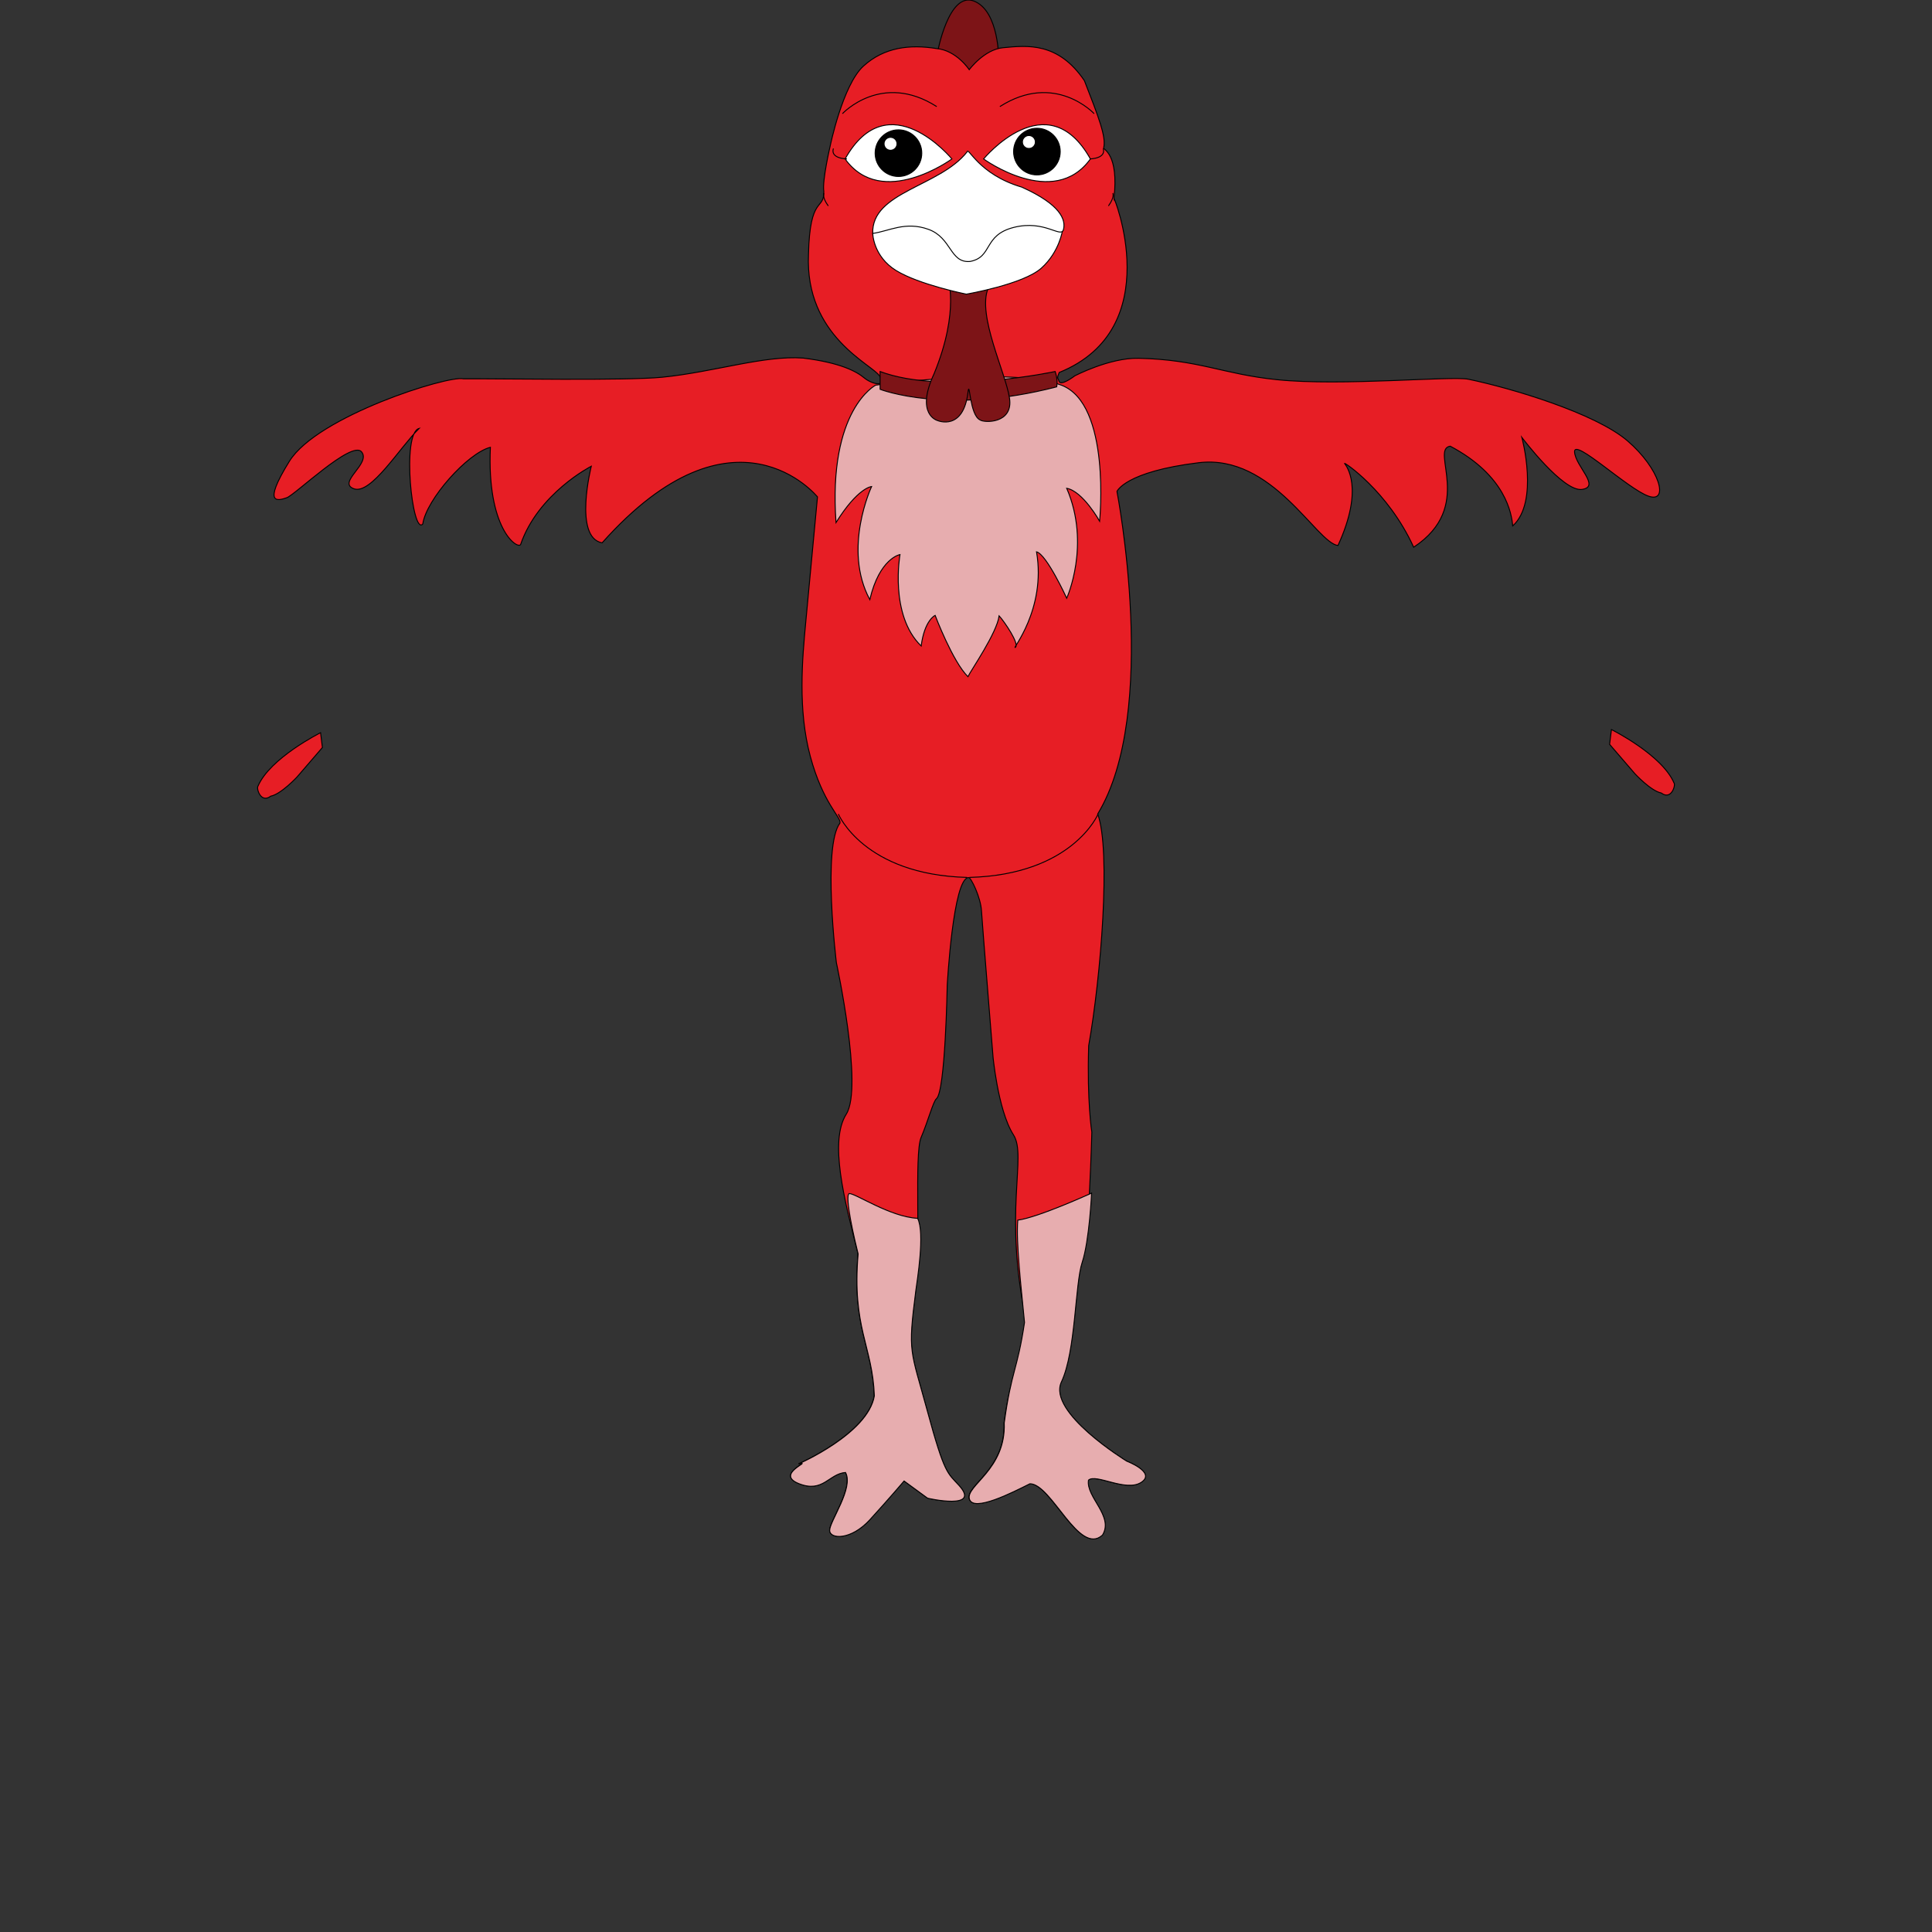<svg width="300" height="300" viewBox="0 0 300 300" fill="none" xmlns="http://www.w3.org/2000/svg">
<rect x="0" y="0" width="300" height="300" fill="#333333" stroke="none"/>
<g clip-path="url(#clip0_1306_3863)">
<path d="M49.777 113.777C49.777 113.777 41.906 117.699 40.044 122.109C39.81 122.496 40.517 124.785 42.038 123.63C43.669 123.305 46.132 120.638 46.132 120.638L50.065 116.071L49.777 113.777Z" fill="#E71E25" stroke="black" stroke-width="0.146" stroke-miterlimit="10"/>
<path d="M250.225 113.285C250.225 113.285 258.097 117.206 259.959 121.617C260.193 122.003 259.486 124.293 257.965 123.138C256.333 122.813 253.871 120.145 253.871 120.145L249.938 115.579L250.225 113.285Z" fill="#E71E25" stroke="black" stroke-width="0.146" stroke-miterlimit="10"/>
<path d="M145.57 8.175C145.57 8.175 147.301 -1.37 151.239 0.168C155.176 1.705 155.086 9.363 155.086 9.363C155.086 9.363 153.125 14.049 151.658 13.699C150.19 13.35 148.02 11.389 147.531 11.11C147.038 10.834 145.57 8.175 145.57 8.175Z" fill="#7D1417" stroke="black" stroke-width="0.146" stroke-miterlimit="10"/>
<path d="M126.939 77.156C126.939 77.156 114.065 61.203 93.496 84.291C89.02 83.453 91.815 72.396 91.815 72.396C91.815 72.396 83.557 76.593 80.832 84.571C80.252 85.294 75.583 81.981 76.146 69.457C72.595 70.349 66.191 77.567 65.652 81.353C64.045 83.313 62.294 67.221 65.093 66.518C62.084 69.457 57.608 76.872 54.948 75.894C52.289 74.915 57.678 71.977 56.136 70.156C54.599 68.335 45.782 76.872 44.52 77.291C43.262 77.711 40.603 78.619 44.939 71.623C49.276 64.627 69.565 58.26 71.945 58.819C77.211 58.782 97.294 59.135 102.868 58.572C110.863 57.767 118.665 55.161 124.699 55.6C130.523 56.316 133.027 57.701 134.198 58.679C135.37 59.657 137.713 60.217 136.595 58.4C135.477 56.579 124.978 52.242 125.542 39.508C125.751 30.202 127.991 32.791 127.922 29.713C127.642 28.105 128.9 22.717 128.9 22.717C128.9 22.717 130.848 13.209 134.067 10.27C137.285 7.331 141.301 6.871 145.428 7.541C148.515 7.804 150.5 10.821 150.5 10.821C150.5 10.821 152.835 7.668 155.766 7.409C159.58 7.039 164.32 6.542 168.385 12.527C170.625 18.265 171.797 21.29 171.377 22.967C171.271 23.23 173.766 23.835 172.976 30.831C172.82 30.103 181.407 50.98 164.476 57.837C164.04 58.852 164.324 58.716 164.423 59.148C164.636 60.101 166.889 58.363 166.889 58.363C166.889 58.363 172.306 55.531 176.799 55.633C186.196 55.847 189.809 58.087 198.301 58.959C208.343 59.99 225.373 58.342 228.02 58.889C234.613 60.253 247.697 64.138 252.736 68.474C257.775 72.811 259.206 78.163 255.987 77.045C252.769 75.927 244.355 67.932 244.495 70.172C244.634 72.412 248.589 75.577 245.65 75.996C242.711 76.416 236.311 67.915 236.311 67.915C236.311 67.915 239.04 77.937 234.892 81.665C234.736 79.828 233.844 73.847 225.184 69.28C221.982 69.806 229.068 78.672 219.515 84.97C215.512 76.206 208.577 71.635 208.791 71.972C209.009 72.309 211.903 75.68 207.759 84.707C204.401 84.287 197.615 70.451 186.138 71.849C174.666 73.247 173.441 76.309 173.441 76.309C173.441 76.309 180.104 110.52 170.449 126.391C172.549 132.141 170.938 151.802 169.051 162.366C168.771 171.113 169.54 175.799 169.54 175.799C169.54 175.799 169.121 192.66 168.003 196.018C166.885 199.376 167.024 209.801 164.784 214.561C162.544 219.316 174.929 226.876 174.929 226.876C174.929 226.876 179.545 228.627 177.169 230.164C174.793 231.701 170.177 228.762 168.985 229.815C168.566 232.474 172.972 235.413 171.156 238.352C167.518 241.64 163.251 230.378 159.893 230.378C157.233 231.705 151.113 234.854 150.5 232.758C149.888 230.661 156.185 228.211 155.906 220.932C157.024 212.748 158.286 212.888 159.404 205.398C155.696 188.118 159.531 179.576 157.373 176.222C154.853 172.305 154.126 163.151 154.224 164.396C154.323 165.646 152.478 142.812 152.404 141.448C152.293 139.368 150.796 136.268 150.41 136.268C147.993 136.268 147.085 152.99 147.085 152.99C147.085 152.99 146.805 169.502 145.403 170.62C144.91 171.014 144.1 174.105 143.023 176.637C141.951 179.165 142.999 194.086 142.185 200.425C140.927 210.22 141.346 209.381 144.006 219.177C146.665 228.972 147.113 228.68 148.901 230.649C152.399 234.496 144.092 232.667 144.006 232.61L140.368 229.95C140.368 229.95 137.988 232.749 135.049 235.968C132.11 239.186 128.814 239.006 128.814 237.608C128.814 236.21 132.599 231.002 131.272 228.622C128.682 228.832 127.798 231.833 124.066 230.374C120.173 228.853 126.376 226.736 123.996 227.295C123.996 227.295 134.77 222.609 135.752 216.731C135.472 208.966 132.254 206.167 133.232 194.691C131.062 186.153 128.756 177.2 131.411 173C134.071 168.803 129.874 149.492 129.874 149.492C129.874 149.492 127.671 131.426 130.433 127.801C130.643 126.892 127.798 124.763 125.829 117.467C123.856 110.171 124.588 102.262 125.118 96.598C125.648 90.942 126.939 77.156 126.939 77.156Z" fill="#E71E25" stroke="black" stroke-width="0.146" stroke-miterlimit="10"/>
<path d="M135.973 59.807C135.973 59.807 128.558 63.585 129.816 81.145C133.211 75.686 135.344 75.546 135.344 75.546C135.344 75.546 130.798 85.202 135.065 93.106C136.569 86.669 139.75 86.11 139.75 86.11C139.75 86.11 138.069 95.486 143.039 100.311C143.565 96.254 145.209 95.556 145.209 95.556C145.209 95.556 147.938 102.761 150.302 105.071C150.738 104.126 154.795 98.285 155.144 95.626C155.95 96.501 158.362 100.032 157.664 100.521C156.965 101.01 162.489 94.713 160.952 85.687C162.526 86.073 165.638 92.892 165.638 92.892C165.638 92.892 169.415 84.564 165.638 75.822C168.157 76.278 170.747 80.931 170.747 80.931C170.747 80.931 172.568 62.738 164.799 59.803C157.031 56.868 135.973 59.807 135.973 59.807Z" fill="#E7ADAF" stroke="black" stroke-width="0.146" stroke-miterlimit="10"/>
<path d="M136.664 57.692V60.454C136.664 60.454 147.018 64.511 164.089 60.067C164.298 58.81 163.842 57.688 163.842 57.688C163.842 57.688 146.599 61.403 136.664 57.692Z" fill="#7D1417" stroke="black" stroke-width="0.146" stroke-miterlimit="10"/>
<path d="M147.105 42.852C147.105 42.852 149.136 48.064 145.042 58.035C142.07 64.435 145.601 65.311 145.601 65.311C145.601 65.311 149.625 67.025 150.323 60.798C150.574 58.944 150.57 64.472 152.177 65.204C152.773 65.677 157.356 65.833 156.76 61.846C156.164 57.859 151.721 48.972 153.435 44.775C153.493 43.094 153.493 43.094 153.493 43.094L147.105 42.852Z" fill="#7D1417" stroke="black" stroke-width="0.146" stroke-miterlimit="10"/>
<path d="M152.734 24.681C152.734 24.681 162.599 12.716 169.316 24.681C163.598 32.606 152.734 24.681 152.734 24.681Z" fill="white" stroke="black" stroke-width="0.146" stroke-miterlimit="10"/>
<path d="M147.808 24.681C147.808 24.681 137.943 12.716 131.227 24.681C136.948 32.606 147.808 24.681 147.808 24.681Z" fill="white" stroke="black" stroke-width="0.146" stroke-miterlimit="10"/>
<path d="M161.012 27.16C163.012 27.16 164.633 25.539 164.633 23.539C164.633 21.539 163.012 19.918 161.012 19.918C159.012 19.918 157.391 21.539 157.391 23.539C157.391 25.539 159.012 27.16 161.012 27.16Z" fill="black" stroke="black" stroke-width="0.146" stroke-miterlimit="10"/>
<path d="M159.765 22.91C160.24 22.91 160.624 22.525 160.624 22.05C160.624 21.576 160.24 21.191 159.765 21.191C159.291 21.191 158.906 21.576 158.906 22.05C158.906 22.525 159.291 22.91 159.765 22.91Z" fill="white" stroke="white" stroke-width="0.146" stroke-miterlimit="10"/>
<path d="M139.512 27.403C141.512 27.403 143.133 25.781 143.133 23.781C143.133 21.782 141.512 20.16 139.512 20.16C137.512 20.16 135.891 21.782 135.891 23.781C135.891 25.781 137.512 27.403 139.512 27.403Z" fill="black" stroke="black" stroke-width="0.146" stroke-miterlimit="10"/>
<path d="M138.281 23.187C138.755 23.187 139.14 22.802 139.14 22.328C139.14 21.853 138.755 21.469 138.281 21.469C137.806 21.469 137.422 21.853 137.422 22.328C137.422 22.802 137.806 23.187 138.281 23.187Z" fill="white" stroke="white" stroke-width="0.146" stroke-miterlimit="10"/>
<path d="M150.05 45.674C150.05 45.674 142.705 44.206 139.137 41.999C135.569 39.796 135.516 36.228 135.516 36.228L151.205 30.613L160.704 32.027L164.991 35.727C164.991 35.727 164.535 39.097 161.703 41.633C158.871 44.169 150.05 45.674 150.05 45.674Z" fill="white" stroke="black" stroke-width="0.146" stroke-miterlimit="10"/>
<path d="M150.16 23.596C145.91 29.001 135.305 29.786 135.519 36.243C137.985 35.927 140.558 34.303 144.175 35.614C147.797 36.926 147.48 40.863 150.629 40.6C154.197 39.918 152.622 36.506 157.452 35.302C162.282 34.098 164.773 37.086 165.138 35.618C165.504 34.151 164.744 31.788 158.66 29.058C151.891 27.056 150.37 22.703 150.16 23.596Z" fill="white" stroke="black" stroke-width="0.146" stroke-miterlimit="10"/>
<path d="M130.812 17.651C130.812 17.651 136.9 11.09 145.454 16.549" stroke="black" stroke-width="0.146" stroke-miterlimit="10"/>
<path d="M129.418 23.059C129.418 23.059 128.735 24.526 131.518 24.686" stroke="black" stroke-width="0.146" stroke-miterlimit="10"/>
<path d="M127.93 29.98C127.93 29.98 127.614 30.609 128.613 31.974" stroke="black" stroke-width="0.146" stroke-miterlimit="10"/>
<path d="M130.18 126.402C130.18 126.402 134.113 135.828 150.173 136.247" stroke="black" stroke-width="0.146" stroke-miterlimit="10"/>
<path d="M169.899 17.651C169.899 17.651 163.812 11.09 155.258 16.549" stroke="black" stroke-width="0.146" stroke-miterlimit="10"/>
<path d="M171.296 23.059C171.296 23.059 171.978 24.526 169.195 24.686" stroke="black" stroke-width="0.146" stroke-miterlimit="10"/>
<path d="M172.8 29.98C172.8 29.98 173.116 30.609 172.117 31.974" stroke="black" stroke-width="0.146" stroke-miterlimit="10"/>
<path d="M170.509 126.402C170.509 126.402 166.575 135.828 150.516 136.247" stroke="black" stroke-width="0.146" stroke-miterlimit="10"/>
<path d="M169.504 185.262C169.504 185.262 169.155 192.677 168.037 196.035C166.919 199.394 167.058 209.818 164.818 214.578C162.578 219.334 174.963 226.893 174.963 226.893C174.963 226.893 179.579 228.644 177.203 230.181C174.827 231.718 170.211 228.779 169.019 229.832C168.6 232.491 173.006 235.43 171.189 238.369C167.552 241.658 163.285 230.395 159.927 230.395C157.267 231.723 151.147 234.871 150.534 232.775C149.922 230.679 156.219 228.229 155.939 220.949C157.058 212.765 157.97 212.835 159.088 205.346C158.529 199.537 157.76 192.891 158.04 189.463C161.25 189.039 169.504 185.262 169.504 185.262Z" fill="#E7ADAF" stroke="black" stroke-width="0.146" stroke-miterlimit="10"/>
<path d="M142.203 200.443C140.945 210.238 141.365 209.399 144.024 219.195C146.684 228.99 147.132 228.698 148.92 230.667C152.418 234.515 144.11 232.685 144.024 232.628L140.386 229.968C140.386 229.968 138.006 232.768 135.067 235.986C132.128 239.205 128.832 239.024 128.832 237.626C128.832 236.229 132.617 231.021 131.29 228.641C128.7 228.85 127.816 231.851 124.084 230.392C120.191 228.871 126.394 226.754 124.014 227.313C124.014 227.313 134.788 222.627 135.77 216.749C135.491 208.984 132.272 206.185 133.25 194.709C132.733 192.666 131.121 185.739 131.853 185.333C132.827 185.283 138.22 188.97 142.487 189.18C143.654 191.441 142.4 198.914 142.203 200.443Z" fill="#E7ADAF" stroke="black" stroke-width="0.146" stroke-miterlimit="10"/>
</g>
<defs>
<clipPath id="clip0_1306_3863">
<rect width="300" height="300" fill="white"/>
</clipPath>
</defs>
</svg>
